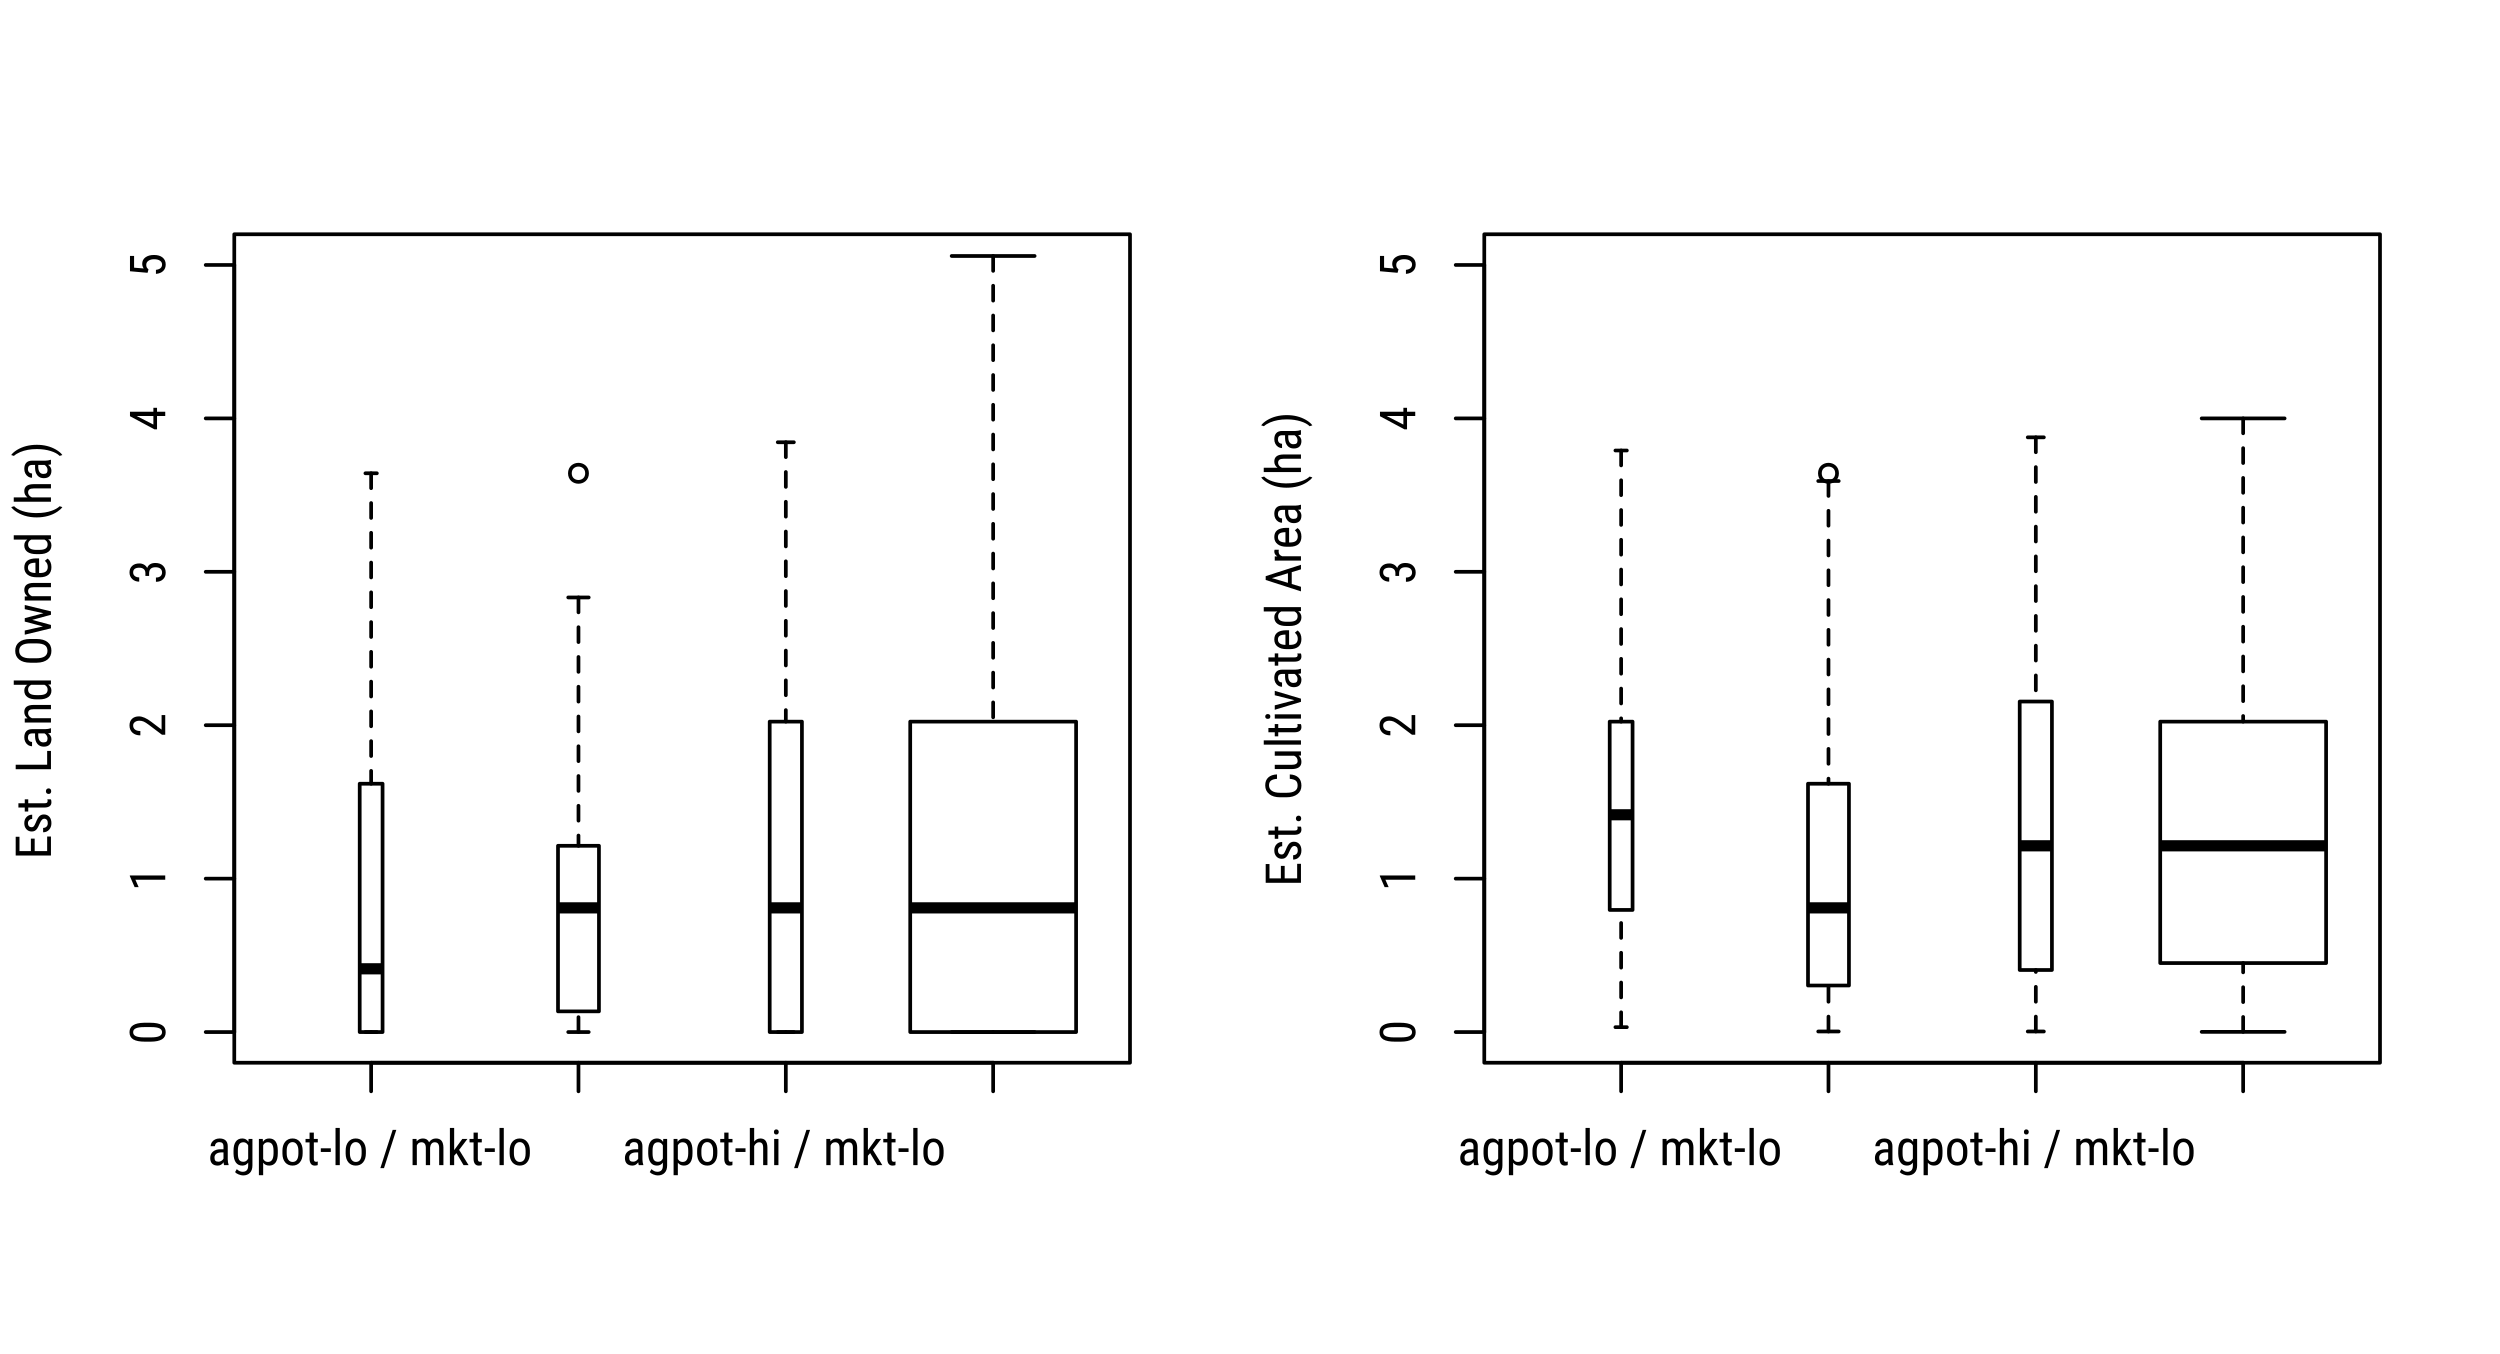 <?xml version="1.0" encoding="UTF-8"?>
<svg xmlns="http://www.w3.org/2000/svg" xmlns:xlink="http://www.w3.org/1999/xlink" width="504pt" height="273pt" viewBox="0 0 504 273" version="1.1">
<defs>
<g>
<symbol overflow="visible" id="glyph0-0">
<path style="stroke:none;" d="M 3.406 0 L 0.516 0 L 0.516 -7.109 L 3.406 -7.109 Z M 3.188 -0.422 L 3.188 -6.688 L 2.078 -3.562 Z M 0.734 -6.641 L 0.734 -0.453 L 1.828 -3.562 Z M 0.891 -0.266 L 3 -0.266 L 1.953 -3.219 Z M 1.953 -3.891 L 3 -6.844 L 0.891 -6.844 Z M 1.953 -3.891 "/>
</symbol>
<symbol overflow="visible" id="glyph0-1">
<path style="stroke:none;" d="M 3.359 0 C 3.305 -0.113 3.27 -0.305 3.25 -0.578 C 2.945 -0.129 2.555 0.094 2.078 0.094 C 1.598 0.094 1.223 -0.035 0.953 -0.297 C 0.691 -0.566 0.562 -0.945 0.562 -1.438 C 0.562 -1.977 0.742 -2.406 1.109 -2.719 C 1.473 -3.031 1.973 -3.191 2.609 -3.203 L 3.234 -3.203 L 3.234 -3.766 C 3.234 -4.078 3.16 -4.301 3.016 -4.438 C 2.879 -4.57 2.672 -4.641 2.391 -4.641 C 2.129 -4.641 1.914 -4.562 1.75 -4.406 C 1.594 -4.25 1.516 -4.051 1.516 -3.812 L 0.641 -3.812 C 0.641 -4.082 0.719 -4.344 0.875 -4.594 C 1.039 -4.844 1.258 -5.035 1.531 -5.172 C 1.801 -5.305 2.102 -5.375 2.438 -5.375 C 2.977 -5.375 3.391 -5.238 3.672 -4.969 C 3.953 -4.707 4.094 -4.316 4.094 -3.797 L 4.094 -1.141 C 4.102 -0.734 4.16 -0.379 4.266 -0.078 L 4.266 0 Z M 2.219 -0.688 C 2.426 -0.688 2.625 -0.742 2.812 -0.859 C 3.008 -0.984 3.148 -1.129 3.234 -1.297 L 3.234 -2.562 L 2.75 -2.562 C 2.344 -2.551 2.02 -2.457 1.781 -2.281 C 1.539 -2.102 1.422 -1.859 1.422 -1.547 C 1.422 -1.242 1.477 -1.023 1.594 -0.891 C 1.719 -0.754 1.926 -0.688 2.219 -0.688 Z M 2.219 -0.688 "/>
</symbol>
<symbol overflow="visible" id="glyph0-2">
<path style="stroke:none;" d="M 0.469 -2.875 C 0.469 -3.695 0.617 -4.316 0.922 -4.734 C 1.223 -5.16 1.66 -5.375 2.234 -5.375 C 2.773 -5.375 3.188 -5.145 3.469 -4.688 L 3.5 -5.281 L 4.281 -5.281 L 4.281 0.047 C 4.281 0.703 4.113 1.203 3.781 1.547 C 3.445 1.898 2.984 2.078 2.391 2.078 C 2.129 2.078 1.832 2.008 1.5 1.875 C 1.176 1.75 0.938 1.594 0.781 1.406 L 1.125 0.812 C 1.488 1.164 1.883 1.344 2.312 1.344 C 3.031 1.344 3.398 0.953 3.422 0.172 L 3.422 -0.516 C 3.141 -0.109 2.742 0.094 2.234 0.094 C 1.68 0.094 1.254 -0.109 0.953 -0.516 C 0.648 -0.93 0.488 -1.523 0.469 -2.297 Z M 1.344 -2.391 C 1.344 -1.797 1.426 -1.359 1.594 -1.078 C 1.77 -0.805 2.055 -0.672 2.453 -0.672 C 2.879 -0.672 3.203 -0.891 3.422 -1.328 L 3.422 -3.969 C 3.203 -4.395 2.883 -4.609 2.469 -4.609 C 2.07 -4.609 1.785 -4.469 1.609 -4.188 C 1.43 -3.914 1.344 -3.492 1.344 -2.922 Z M 1.344 -2.391 "/>
</symbol>
<symbol overflow="visible" id="glyph0-3">
<path style="stroke:none;" d="M 4.469 -2.391 C 4.469 -1.555 4.316 -0.93 4.016 -0.516 C 3.711 -0.109 3.285 0.094 2.734 0.094 C 2.203 0.094 1.797 -0.102 1.516 -0.5 L 1.516 2.031 L 0.656 2.031 L 0.656 -5.281 L 1.438 -5.281 L 1.469 -4.703 C 1.758 -5.148 2.176 -5.375 2.719 -5.375 C 3.301 -5.375 3.734 -5.172 4.016 -4.766 C 4.305 -4.367 4.457 -3.77 4.469 -2.969 Z M 3.609 -2.875 C 3.609 -3.469 3.516 -3.906 3.328 -4.188 C 3.148 -4.469 2.859 -4.609 2.453 -4.609 C 2.035 -4.609 1.723 -4.406 1.516 -4 L 1.516 -1.25 C 1.723 -0.844 2.039 -0.641 2.469 -0.641 C 2.852 -0.641 3.133 -0.781 3.312 -1.062 C 3.5 -1.344 3.598 -1.773 3.609 -2.359 Z M 3.609 -2.875 "/>
</symbol>
<symbol overflow="visible" id="glyph0-4">
<path style="stroke:none;" d="M 0.469 -2.891 C 0.469 -3.648 0.648 -4.254 1.016 -4.703 C 1.391 -5.148 1.883 -5.375 2.5 -5.375 C 3.113 -5.375 3.602 -5.156 3.969 -4.719 C 4.344 -4.289 4.535 -3.695 4.547 -2.938 L 4.547 -2.391 C 4.547 -1.617 4.359 -1.008 3.984 -0.562 C 3.617 -0.125 3.129 0.094 2.516 0.094 C 1.898 0.094 1.406 -0.117 1.031 -0.547 C 0.664 -0.984 0.477 -1.57 0.469 -2.312 Z M 1.328 -2.391 C 1.328 -1.848 1.43 -1.422 1.641 -1.109 C 1.859 -0.797 2.148 -0.641 2.516 -0.641 C 3.273 -0.641 3.664 -1.191 3.688 -2.297 L 3.688 -2.891 C 3.688 -3.43 3.578 -3.859 3.359 -4.172 C 3.148 -4.484 2.863 -4.641 2.5 -4.641 C 2.145 -4.641 1.859 -4.484 1.641 -4.172 C 1.43 -3.859 1.328 -3.43 1.328 -2.891 Z M 1.328 -2.391 "/>
</symbol>
<symbol overflow="visible" id="glyph0-5">
<path style="stroke:none;" d="M 1.781 -6.562 L 1.781 -5.281 L 2.578 -5.281 L 2.578 -4.578 L 1.781 -4.578 L 1.781 -1.312 C 1.781 -1.102 1.812 -0.941 1.875 -0.828 C 1.945 -0.723 2.066 -0.672 2.234 -0.672 C 2.348 -0.672 2.461 -0.691 2.578 -0.734 L 2.562 0 C 2.375 0.062 2.176 0.094 1.969 0.094 C 1.625 0.094 1.363 -0.023 1.188 -0.266 C 1.008 -0.516 0.922 -0.859 0.922 -1.297 L 0.922 -4.578 L 0.109 -4.578 L 0.109 -5.281 L 0.922 -5.281 L 0.922 -6.562 Z M 1.781 -6.562 "/>
</symbol>
<symbol overflow="visible" id="glyph0-6">
<path style="stroke:none;" d="M 2.25 -2.656 L 0.234 -2.656 L 0.234 -3.391 L 2.25 -3.391 Z M 2.25 -2.656 "/>
</symbol>
<symbol overflow="visible" id="glyph0-7">
<path style="stroke:none;" d="M 1.578 0 L 0.719 0 L 0.719 -7.5 L 1.578 -7.5 Z M 1.578 0 "/>
</symbol>
<symbol overflow="visible" id="glyph0-8">
<path style="stroke:none;" d=""/>
</symbol>
<symbol overflow="visible" id="glyph0-9">
<path style="stroke:none;" d="M 0.891 0.609 L 0.156 0.609 L 2.641 -7.109 L 3.375 -7.109 Z M 0.891 0.609 "/>
</symbol>
<symbol overflow="visible" id="glyph0-10">
<path style="stroke:none;" d="M 1.453 -5.281 L 1.484 -4.797 C 1.805 -5.18 2.227 -5.375 2.75 -5.375 C 3.344 -5.375 3.754 -5.117 3.984 -4.609 C 4.316 -5.117 4.781 -5.375 5.375 -5.375 C 6.352 -5.375 6.852 -4.77 6.875 -3.562 L 6.875 0 L 6.016 0 L 6.016 -3.484 C 6.016 -3.859 5.941 -4.141 5.797 -4.328 C 5.66 -4.516 5.43 -4.609 5.109 -4.609 C 4.848 -4.609 4.633 -4.508 4.469 -4.312 C 4.312 -4.113 4.219 -3.859 4.188 -3.547 L 4.188 0 L 3.328 0 L 3.328 -3.516 C 3.316 -4.242 3.02 -4.609 2.438 -4.609 C 2 -4.609 1.691 -4.391 1.516 -3.953 L 1.516 0 L 0.656 0 L 0.656 -5.281 Z M 1.453 -5.281 "/>
</symbol>
<symbol overflow="visible" id="glyph0-11">
<path style="stroke:none;" d="M 1.969 -2.422 L 1.516 -1.891 L 1.516 0 L 0.656 0 L 0.656 -7.5 L 1.516 -7.5 L 1.516 -3.016 L 3.156 -5.281 L 4.188 -5.281 L 2.516 -3.078 L 4.422 0 L 3.406 0 Z M 1.969 -2.422 "/>
</symbol>
<symbol overflow="visible" id="glyph0-12">
<path style="stroke:none;" d="M 1.516 -4.734 C 1.836 -5.16 2.254 -5.375 2.766 -5.375 C 3.703 -5.375 4.176 -4.754 4.188 -3.516 L 4.188 0 L 3.328 0 L 3.328 -3.469 C 3.328 -3.883 3.258 -4.176 3.125 -4.344 C 2.988 -4.52 2.781 -4.609 2.5 -4.609 C 2.281 -4.609 2.086 -4.535 1.922 -4.391 C 1.754 -4.254 1.617 -4.07 1.516 -3.844 L 1.516 0 L 0.641 0 L 0.641 -7.5 L 1.516 -7.5 Z M 1.516 -4.734 "/>
</symbol>
<symbol overflow="visible" id="glyph0-13">
<path style="stroke:none;" d="M 1.578 0 L 0.719 0 L 0.719 -5.281 L 1.578 -5.281 Z M 1.641 -6.688 C 1.641 -6.539 1.598 -6.414 1.516 -6.312 C 1.441 -6.219 1.32 -6.172 1.156 -6.172 C 0.988 -6.172 0.863 -6.219 0.781 -6.312 C 0.707 -6.414 0.672 -6.539 0.672 -6.688 C 0.672 -6.832 0.707 -6.953 0.781 -7.047 C 0.863 -7.148 0.984 -7.203 1.141 -7.203 C 1.305 -7.203 1.43 -7.148 1.516 -7.047 C 1.598 -6.953 1.641 -6.832 1.641 -6.688 Z M 1.641 -6.688 "/>
</symbol>
<symbol overflow="visible" id="glyph1-0">
<path style="stroke:none;" d="M 0 -3.406 L 0 -0.516 L -7.109 -0.516 L -7.109 -3.406 Z M -0.422 -3.188 L -6.688 -3.188 L -3.562 -2.078 Z M -6.641 -0.734 L -0.453 -0.734 L -3.562 -1.828 Z M -0.266 -0.891 L -0.266 -3 L -3.219 -1.953 Z M -3.891 -1.953 L -6.844 -3 L -6.844 -0.891 Z M -3.891 -1.953 "/>
</symbol>
<symbol overflow="visible" id="glyph1-1">
<path style="stroke:none;" d="M -3.031 -4.375 C -1.977 -4.375 -1.191 -4.219 -0.672 -3.906 C -0.16 -3.602 0.094 -3.125 0.094 -2.469 C 0.094 -1.832 -0.148 -1.359 -0.641 -1.047 C -1.141 -0.734 -1.891 -0.57 -2.891 -0.562 L -4.109 -0.562 C -5.148 -0.562 -5.926 -0.711 -6.438 -1.016 C -6.945 -1.328 -7.203 -1.812 -7.203 -2.469 C -7.203 -3.102 -6.957 -3.57 -6.469 -3.875 C -5.988 -4.188 -5.258 -4.352 -4.281 -4.375 Z M -4.266 -3.5 C -5.016 -3.5 -5.566 -3.414 -5.922 -3.25 C -6.285 -3.094 -6.469 -2.832 -6.469 -2.469 C -6.469 -2.102 -6.289 -1.836 -5.938 -1.672 C -5.594 -1.516 -5.066 -1.43 -4.359 -1.422 L -2.891 -1.422 C -2.141 -1.422 -1.578 -1.504 -1.203 -1.672 C -0.828 -1.848 -0.641 -2.113 -0.641 -2.469 C -0.641 -2.82 -0.816 -3.082 -1.172 -3.25 C -1.523 -3.414 -2.066 -3.5 -2.797 -3.5 Z M -4.266 -3.5 "/>
</symbol>
<symbol overflow="visible" id="glyph1-2">
<path style="stroke:none;" d="M 0 -3.141 L 0 -2.281 L -6.016 -2.281 L -5.359 -0.781 L -6.172 -0.781 L -7.141 -3.016 L -7.141 -3.141 Z M 0 -3.141 "/>
</symbol>
<symbol overflow="visible" id="glyph1-3">
<path style="stroke:none;" d="M 0 -4.547 L 0 -0.578 L -0.656 -0.578 L -3.328 -2.594 C -3.742 -2.906 -4.082 -3.117 -4.344 -3.234 C -4.613 -3.348 -4.898 -3.406 -5.203 -3.406 C -5.578 -3.406 -5.879 -3.316 -6.109 -3.141 C -6.348 -2.973 -6.469 -2.742 -6.469 -2.453 C -6.469 -2.098 -6.344 -1.82 -6.094 -1.625 C -5.844 -1.426 -5.484 -1.328 -5.016 -1.328 L -5.016 -0.453 C -5.672 -0.453 -6.195 -0.629 -6.594 -0.984 C -7 -1.348 -7.203 -1.836 -7.203 -2.453 C -7.203 -3.023 -7.031 -3.473 -6.688 -3.797 C -6.344 -4.117 -5.879 -4.281 -5.297 -4.281 C -4.598 -4.281 -3.77 -3.914 -2.812 -3.188 L -0.734 -1.609 L -0.734 -4.547 Z M 0 -4.547 "/>
</symbol>
<symbol overflow="visible" id="glyph1-4">
<path style="stroke:none;" d="M -4 -1.672 L -4 -2.234 C -4 -2.586 -4.109 -2.859 -4.328 -3.047 C -4.547 -3.234 -4.844 -3.328 -5.219 -3.328 C -6.051 -3.328 -6.469 -3.008 -6.469 -2.375 C -6.469 -2.062 -6.352 -1.816 -6.125 -1.641 C -5.906 -1.461 -5.613 -1.375 -5.25 -1.375 L -5.25 -0.516 C -5.812 -0.516 -6.273 -0.688 -6.641 -1.031 C -7.016 -1.383 -7.203 -1.832 -7.203 -2.375 C -7.203 -2.926 -7.023 -3.363 -6.672 -3.688 C -6.328 -4.02 -5.836 -4.188 -5.203 -4.188 C -4.867 -4.188 -4.555 -4.102 -4.266 -3.938 C -3.984 -3.77 -3.773 -3.547 -3.641 -3.266 C -3.398 -3.941 -2.848 -4.281 -1.984 -4.281 C -1.348 -4.281 -0.844 -4.102 -0.469 -3.75 C -0.094 -3.395 0.094 -2.93 0.094 -2.359 C 0.094 -1.797 -0.082 -1.344 -0.438 -1 C -0.789 -0.656 -1.27 -0.484 -1.875 -0.484 L -1.875 -1.344 C -1.5 -1.344 -1.195 -1.43 -0.969 -1.609 C -0.75 -1.797 -0.641 -2.047 -0.641 -2.359 C -0.641 -2.68 -0.75 -2.938 -0.969 -3.125 C -1.188 -3.32 -1.52 -3.422 -1.969 -3.422 C -2.82 -3.422 -3.25 -3.008 -3.25 -2.188 L -3.25 -1.672 Z M -4 -1.672 "/>
</symbol>
<symbol overflow="visible" id="glyph1-5">
<path style="stroke:none;" d="M -2.391 -3.844 L -2.391 -4.641 L -1.656 -4.641 L -1.656 -3.844 L 0 -3.844 L 0 -2.984 L -1.656 -2.984 L -1.656 -0.297 L -2.188 -0.297 L -7.109 -2.938 L -7.109 -3.844 Z M -2.391 -1.25 L -2.391 -2.984 L -5.766 -2.984 Z M -2.391 -1.25 "/>
</symbol>
<symbol overflow="visible" id="glyph1-6">
<path style="stroke:none;" d="M -3.562 -0.922 L -7.109 -1.234 L -7.109 -4.328 L -6.281 -4.328 L -6.281 -1.953 L -4.344 -1.797 C -4.539 -2.086 -4.641 -2.398 -4.641 -2.734 C -4.641 -3.285 -4.426 -3.719 -4 -4.031 C -3.57 -4.352 -2.992 -4.516 -2.266 -4.516 C -1.523 -4.516 -0.945 -4.344 -0.531 -4 C -0.113 -3.656 0.094 -3.188 0.094 -2.594 C 0.094 -2.051 -0.078 -1.613 -0.422 -1.281 C -0.773 -0.945 -1.258 -0.754 -1.875 -0.703 L -1.875 -1.516 C -1.469 -1.566 -1.16 -1.68 -0.953 -1.859 C -0.742 -2.047 -0.641 -2.289 -0.641 -2.594 C -0.641 -2.926 -0.785 -3.188 -1.078 -3.375 C -1.367 -3.562 -1.758 -3.656 -2.25 -3.656 C -2.719 -3.656 -3.098 -3.551 -3.391 -3.344 C -3.68 -3.145 -3.828 -2.875 -3.828 -2.531 C -3.828 -2.238 -3.754 -2.008 -3.609 -1.844 L -3.375 -1.609 Z M -3.562 -0.922 "/>
</symbol>
<symbol overflow="visible" id="glyph1-7">
<path style="stroke:none;" d="M -3.281 -4.172 L -3.281 -1.656 L -0.766 -1.656 L -0.766 -4.594 L 0 -4.594 L 0 -0.766 L -7.109 -0.766 L -7.109 -4.547 L -6.344 -4.547 L -6.344 -1.656 L -4.047 -1.656 L -4.047 -4.172 Z M -3.281 -4.172 "/>
</symbol>
<symbol overflow="visible" id="glyph1-8">
<path style="stroke:none;" d="M -1.359 -3.219 C -1.535 -3.219 -1.691 -3.145 -1.828 -3 C -1.961 -2.863 -2.117 -2.594 -2.297 -2.188 C -2.492 -1.727 -2.66 -1.398 -2.797 -1.203 C -2.93 -1.016 -3.082 -0.875 -3.25 -0.781 C -3.426 -0.688 -3.633 -0.641 -3.875 -0.641 C -4.312 -0.641 -4.672 -0.797 -4.953 -1.109 C -5.234 -1.422 -5.375 -1.82 -5.375 -2.312 C -5.375 -2.832 -5.223 -3.25 -4.922 -3.562 C -4.629 -3.875 -4.25 -4.031 -3.781 -4.031 L -3.781 -3.172 C -4.02 -3.172 -4.223 -3.086 -4.391 -2.922 C -4.555 -2.766 -4.641 -2.562 -4.641 -2.312 C -4.641 -2.062 -4.57 -1.863 -4.438 -1.719 C -4.312 -1.57 -4.133 -1.5 -3.906 -1.5 C -3.727 -1.5 -3.586 -1.551 -3.484 -1.656 C -3.379 -1.758 -3.238 -2.016 -3.062 -2.422 C -2.812 -3.066 -2.566 -3.504 -2.328 -3.734 C -2.086 -3.961 -1.785 -4.078 -1.422 -4.078 C -0.961 -4.078 -0.594 -3.914 -0.312 -3.594 C -0.039 -3.281 0.094 -2.859 0.094 -2.328 C 0.094 -1.785 -0.062 -1.344 -0.375 -1 C -0.688 -0.656 -1.086 -0.484 -1.578 -0.484 L -1.578 -1.359 C -1.285 -1.367 -1.055 -1.457 -0.891 -1.625 C -0.723 -1.789 -0.641 -2.023 -0.641 -2.328 C -0.641 -2.617 -0.703 -2.836 -0.828 -2.984 C -0.961 -3.141 -1.141 -3.219 -1.359 -3.219 Z M -1.359 -3.219 "/>
</symbol>
<symbol overflow="visible" id="glyph1-9">
<path style="stroke:none;" d="M -6.562 -1.781 L -5.281 -1.781 L -5.281 -2.578 L -4.578 -2.578 L -4.578 -1.781 L -1.312 -1.781 C -1.102 -1.781 -0.941 -1.812 -0.828 -1.875 C -0.723 -1.945 -0.672 -2.066 -0.672 -2.234 C -0.672 -2.348 -0.691 -2.461 -0.734 -2.578 L 0 -2.562 C 0.062 -2.375 0.094 -2.176 0.094 -1.969 C 0.094 -1.625 -0.023 -1.363 -0.266 -1.188 C -0.516 -1.008 -0.859 -0.922 -1.297 -0.922 L -4.578 -0.922 L -4.578 -0.109 L -5.281 -0.109 L -5.281 -0.922 L -6.562 -0.922 Z M -6.562 -1.781 "/>
</symbol>
<symbol overflow="visible" id="glyph1-10">
<path style="stroke:none;" d="M -0.469 -0.703 C -0.625 -0.703 -0.754 -0.75 -0.859 -0.844 C -0.961 -0.938 -1.016 -1.07 -1.016 -1.25 C -1.016 -1.438 -0.961 -1.578 -0.859 -1.672 C -0.754 -1.773 -0.625 -1.828 -0.469 -1.828 C -0.32 -1.828 -0.195 -1.773 -0.094 -1.672 C 0 -1.578 0.047 -1.438 0.047 -1.25 C 0.047 -1.07 0 -0.938 -0.094 -0.844 C -0.195 -0.75 -0.32 -0.703 -0.469 -0.703 Z M -0.469 -0.703 "/>
</symbol>
<symbol overflow="visible" id="glyph1-11">
<path style="stroke:none;" d=""/>
</symbol>
<symbol overflow="visible" id="glyph1-12">
<path style="stroke:none;" d="M -0.766 -1.672 L -0.766 -4.453 L 0 -4.453 L 0 -0.766 L -7.109 -0.766 L -7.109 -1.672 Z M -0.766 -1.672 "/>
</symbol>
<symbol overflow="visible" id="glyph1-13">
<path style="stroke:none;" d="M 0 -3.359 C -0.113 -3.305 -0.305 -3.27 -0.578 -3.25 C -0.129 -2.945 0.094 -2.555 0.094 -2.078 C 0.094 -1.598 -0.035 -1.223 -0.297 -0.953 C -0.566 -0.691 -0.945 -0.562 -1.438 -0.562 C -1.977 -0.562 -2.406 -0.742 -2.719 -1.109 C -3.031 -1.473 -3.191 -1.973 -3.203 -2.609 L -3.203 -3.234 L -3.766 -3.234 C -4.078 -3.234 -4.301 -3.16 -4.438 -3.016 C -4.57 -2.879 -4.641 -2.672 -4.641 -2.391 C -4.641 -2.129 -4.562 -1.914 -4.406 -1.75 C -4.25 -1.594 -4.051 -1.516 -3.812 -1.516 L -3.812 -0.641 C -4.082 -0.641 -4.344 -0.719 -4.594 -0.875 C -4.844 -1.039 -5.035 -1.258 -5.172 -1.531 C -5.305 -1.801 -5.375 -2.102 -5.375 -2.438 C -5.375 -2.977 -5.238 -3.391 -4.969 -3.672 C -4.707 -3.953 -4.316 -4.094 -3.797 -4.094 L -1.141 -4.094 C -0.734 -4.102 -0.379 -4.16 -0.078 -4.266 L 0 -4.266 Z M -0.688 -2.219 C -0.688 -2.426 -0.742 -2.625 -0.859 -2.812 C -0.984 -3.008 -1.129 -3.148 -1.297 -3.234 L -2.562 -3.234 L -2.562 -2.75 C -2.551 -2.344 -2.457 -2.02 -2.281 -1.781 C -2.102 -1.539 -1.859 -1.422 -1.547 -1.422 C -1.242 -1.422 -1.023 -1.477 -0.891 -1.594 C -0.754 -1.719 -0.688 -1.926 -0.688 -2.219 Z M -0.688 -2.219 "/>
</symbol>
<symbol overflow="visible" id="glyph1-14">
<path style="stroke:none;" d="M -5.281 -1.453 L -4.719 -1.484 C -5.156 -1.816 -5.375 -2.242 -5.375 -2.766 C -5.375 -3.703 -4.754 -4.176 -3.516 -4.188 L 0 -4.188 L 0 -3.328 L -3.469 -3.328 C -3.883 -3.328 -4.176 -3.258 -4.344 -3.125 C -4.52 -2.988 -4.609 -2.781 -4.609 -2.5 C -4.609 -2.281 -4.535 -2.086 -4.391 -1.922 C -4.254 -1.754 -4.07 -1.617 -3.844 -1.516 L 0 -1.516 L 0 -0.641 L -5.281 -0.641 Z M -5.281 -1.453 "/>
</symbol>
<symbol overflow="visible" id="glyph1-15">
<path style="stroke:none;" d="M -2.875 -0.469 C -3.695 -0.469 -4.316 -0.617 -4.734 -0.922 C -5.16 -1.223 -5.375 -1.66 -5.375 -2.234 C -5.375 -2.734 -5.172 -3.125 -4.766 -3.406 L -7.5 -3.406 L -7.5 -4.281 L 0 -4.281 L 0 -3.484 L -0.562 -3.438 C -0.125 -3.156 0.094 -2.754 0.094 -2.234 C 0.094 -1.68 -0.113 -1.25 -0.531 -0.938 C -0.957 -0.625 -1.562 -0.469 -2.344 -0.469 Z M -2.391 -1.328 C -1.797 -1.328 -1.359 -1.414 -1.078 -1.594 C -0.805 -1.77 -0.672 -2.055 -0.672 -2.453 C -0.672 -2.879 -0.883 -3.195 -1.312 -3.406 L -3.984 -3.406 C -4.398 -3.188 -4.609 -2.867 -4.609 -2.453 C -4.609 -2.055 -4.469 -1.77 -4.188 -1.594 C -3.914 -1.414 -3.492 -1.328 -2.922 -1.328 Z M -2.391 -1.328 "/>
</symbol>
<symbol overflow="visible" id="glyph1-16">
<path style="stroke:none;" d="M -2.938 -5.391 C -1.957 -5.391 -1.207 -5.18 -0.688 -4.766 C -0.164 -4.359 0.094 -3.773 0.094 -3.016 C 0.094 -2.273 -0.16 -1.691 -0.672 -1.266 C -1.18 -0.848 -1.898 -0.629 -2.828 -0.609 L -4.172 -0.609 C -5.117 -0.609 -5.859 -0.816 -6.391 -1.234 C -6.93 -1.66 -7.203 -2.25 -7.203 -3 C -7.203 -3.75 -6.941 -4.332 -6.422 -4.75 C -5.91 -5.164 -5.176 -5.379 -4.219 -5.391 Z M -4.172 -4.5 C -4.922 -4.5 -5.477 -4.375 -5.844 -4.125 C -6.219 -3.883 -6.406 -3.508 -6.406 -3 C -6.406 -2.508 -6.219 -2.133 -5.844 -1.875 C -5.469 -1.625 -4.922 -1.5 -4.203 -1.5 L -2.938 -1.5 C -2.207 -1.5 -1.648 -1.625 -1.266 -1.875 C -0.891 -2.125 -0.703 -2.5 -0.703 -3 C -0.703 -3.508 -0.875 -3.883 -1.219 -4.125 C -1.57 -4.363 -2.113 -4.488 -2.844 -4.5 Z M -4.172 -4.5 "/>
</symbol>
<symbol overflow="visible" id="glyph1-17">
<path style="stroke:none;" d="M -1.516 -4.578 L -5.281 -5.391 L -5.281 -6.234 L 0 -4.953 L 0 -4.266 L -3.781 -3.234 L 0 -2.219 L 0 -1.531 L -5.281 -0.25 L -5.281 -1.094 L -1.609 -1.922 L -5.281 -2.891 L -5.281 -3.578 Z M -1.516 -4.578 "/>
</symbol>
<symbol overflow="visible" id="glyph1-18">
<path style="stroke:none;" d="M 0.094 -2.531 C 0.094 -1.875 -0.098 -1.367 -0.484 -1.016 C -0.879 -0.672 -1.457 -0.492 -2.219 -0.484 L -2.859 -0.484 C -3.641 -0.484 -4.254 -0.656 -4.703 -1 C -5.148 -1.344 -5.375 -1.82 -5.375 -2.438 C -5.375 -3.051 -5.176 -3.508 -4.781 -3.812 C -4.395 -4.125 -3.785 -4.285 -2.953 -4.297 L -2.391 -4.297 L -2.391 -1.344 L -2.266 -1.344 C -1.691 -1.344 -1.273 -1.445 -1.016 -1.656 C -0.766 -1.875 -0.641 -2.18 -0.641 -2.578 C -0.641 -2.836 -0.688 -3.062 -0.781 -3.25 C -0.875 -3.445 -1.023 -3.629 -1.234 -3.797 L -0.688 -4.25 C -0.164 -3.875 0.094 -3.301 0.094 -2.531 Z M -4.641 -2.438 C -4.641 -2.082 -4.516 -1.816 -4.266 -1.641 C -4.023 -1.461 -3.645 -1.363 -3.125 -1.344 L -3.125 -3.422 L -3.25 -3.422 C -3.75 -3.398 -4.102 -3.312 -4.312 -3.156 C -4.531 -3 -4.641 -2.758 -4.641 -2.438 Z M -4.641 -2.438 "/>
</symbol>
<symbol overflow="visible" id="glyph1-19">
<path style="stroke:none;" d="M -2.891 -0.625 C -3.742 -0.625 -4.547 -0.738 -5.297 -0.969 C -6.047 -1.207 -6.703 -1.535 -7.266 -1.953 C -7.609 -2.211 -7.859 -2.461 -8.016 -2.703 L -7.422 -2.875 C -7.047 -2.477 -6.484 -2.156 -5.734 -1.906 C -4.984 -1.656 -4.145 -1.52 -3.219 -1.5 L -2.828 -1.5 C -1.68 -1.5 -0.672 -1.66 0.203 -1.984 C 0.867 -2.223 1.383 -2.52 1.75 -2.875 L 2.297 -2.703 C 2.098 -2.398 1.766 -2.094 1.297 -1.781 C 0.141 -1.008 -1.254 -0.625 -2.891 -0.625 Z M -2.891 -0.625 "/>
</symbol>
<symbol overflow="visible" id="glyph1-20">
<path style="stroke:none;" d="M -4.734 -1.516 C -5.16 -1.836 -5.375 -2.254 -5.375 -2.766 C -5.375 -3.703 -4.754 -4.176 -3.516 -4.188 L 0 -4.188 L 0 -3.328 L -3.469 -3.328 C -3.883 -3.328 -4.176 -3.258 -4.344 -3.125 C -4.52 -2.988 -4.609 -2.781 -4.609 -2.5 C -4.609 -2.281 -4.535 -2.086 -4.391 -1.922 C -4.254 -1.754 -4.07 -1.617 -3.844 -1.516 L 0 -1.516 L 0 -0.641 L -7.5 -0.641 L -7.5 -1.516 Z M -4.734 -1.516 "/>
</symbol>
<symbol overflow="visible" id="glyph1-21">
<path style="stroke:none;" d="M -2.844 -2.5 C -1.383 -2.5 -0.098 -2.176 1.016 -1.531 C 1.617 -1.176 2.047 -0.812 2.297 -0.438 L 1.75 -0.266 C 1.352 -0.672 0.75 -1 -0.062 -1.25 C -0.875 -1.5 -1.758 -1.629 -2.719 -1.641 L -2.891 -1.641 C -4.129 -1.641 -5.238 -1.438 -6.219 -1.031 C -6.75 -0.801 -7.164 -0.547 -7.469 -0.266 L -8.016 -0.438 C -7.773 -0.789 -7.383 -1.133 -6.844 -1.469 C -5.707 -2.156 -4.375 -2.5 -2.844 -2.5 Z M -2.844 -2.5 "/>
</symbol>
<symbol overflow="visible" id="glyph1-22">
<path style="stroke:none;" d="M -2.25 -5.219 C -1.488 -5.188 -0.906 -4.973 -0.5 -4.578 C -0.102 -4.191 0.094 -3.645 0.094 -2.938 C 0.094 -2.219 -0.176 -1.648 -0.719 -1.234 C -1.258 -0.816 -1.992 -0.609 -2.922 -0.609 L -4.203 -0.609 C -5.129 -0.609 -5.859 -0.82 -6.391 -1.25 C -6.93 -1.688 -7.203 -2.273 -7.203 -3.016 C -7.203 -3.703 -6.992 -4.234 -6.578 -4.609 C -6.172 -4.984 -5.586 -5.188 -4.828 -5.219 L -4.828 -4.328 C -5.398 -4.285 -5.812 -4.16 -6.062 -3.953 C -6.312 -3.742 -6.438 -3.43 -6.438 -3.016 C -6.438 -2.535 -6.242 -2.164 -5.859 -1.906 C -5.484 -1.645 -4.93 -1.516 -4.203 -1.516 L -2.891 -1.516 C -2.172 -1.516 -1.617 -1.633 -1.234 -1.875 C -0.859 -2.113 -0.672 -2.469 -0.672 -2.938 C -0.672 -3.406 -0.785 -3.738 -1.016 -3.938 C -1.242 -4.145 -1.656 -4.273 -2.25 -4.328 Z M -2.25 -5.219 "/>
</symbol>
<symbol overflow="visible" id="glyph1-23">
<path style="stroke:none;" d="M -0.469 -3.344 C -0.094 -3.051 0.094 -2.629 0.094 -2.078 C 0.094 -1.609 -0.066 -1.25 -0.391 -1 C -0.723 -0.758 -1.207 -0.633 -1.844 -0.625 L -5.281 -0.625 L -5.281 -1.484 L -1.906 -1.484 C -1.082 -1.484 -0.672 -1.734 -0.672 -2.234 C -0.672 -2.754 -0.906 -3.113 -1.375 -3.312 L -5.281 -3.312 L -5.281 -4.188 L 0 -4.188 L 0 -3.359 Z M -0.469 -3.344 "/>
</symbol>
<symbol overflow="visible" id="glyph1-24">
<path style="stroke:none;" d="M 0 -1.578 L 0 -0.719 L -7.5 -0.719 L -7.5 -1.578 Z M 0 -1.578 "/>
</symbol>
<symbol overflow="visible" id="glyph1-25">
<path style="stroke:none;" d="M 0 -1.578 L 0 -0.719 L -5.281 -0.719 L -5.281 -1.578 Z M -6.688 -1.641 C -6.539 -1.641 -6.414 -1.598 -6.312 -1.516 C -6.219 -1.441 -6.172 -1.32 -6.172 -1.156 C -6.172 -0.988 -6.219 -0.863 -6.312 -0.781 C -6.414 -0.707 -6.539 -0.672 -6.688 -0.672 C -6.832 -0.672 -6.953 -0.707 -7.047 -0.781 C -7.148 -0.863 -7.203 -0.984 -7.203 -1.141 C -7.203 -1.305 -7.148 -1.43 -7.047 -1.516 C -6.953 -1.598 -6.832 -1.641 -6.688 -1.641 Z M -6.688 -1.641 "/>
</symbol>
<symbol overflow="visible" id="glyph1-26">
<path style="stroke:none;" d="M -1.312 -2.141 L -5.281 -3.141 L -5.281 -4.031 L 0 -2.453 L 0 -1.812 L -5.281 -0.219 L -5.281 -1.109 Z M -1.312 -2.141 "/>
</symbol>
<symbol overflow="visible" id="glyph1-27">
<path style="stroke:none;" d="M -1.859 -4.078 L -1.859 -1.688 L 0 -1.125 L 0 -0.203 L -7.109 -2.5 L -7.109 -3.266 L 0 -5.562 L 0 -4.641 Z M -2.625 -1.922 L -2.625 -3.859 L -5.859 -2.875 Z M -2.625 -1.922 "/>
</symbol>
<symbol overflow="visible" id="glyph1-28">
<path style="stroke:none;" d="M -4.469 -2.828 C -4.488 -2.703 -4.5 -2.57 -4.5 -2.438 C -4.5 -1.988 -4.258 -1.68 -3.781 -1.516 L 0 -1.516 L 0 -0.641 L -5.281 -0.641 L -5.281 -1.484 L -4.75 -1.5 C -5.164 -1.727 -5.375 -2.055 -5.375 -2.484 C -5.375 -2.617 -5.352 -2.734 -5.312 -2.828 Z M -4.469 -2.828 "/>
</symbol>
</g>
</defs>
<g id="surface1252">
<rect x="0" y="0" width="504" height="273" style="fill:rgb(100%,100%,100%);fill-opacity:1;stroke:none;"/>
<path style="fill:none;stroke-width:2.25;stroke-linecap:butt;stroke-linejoin:round;stroke:rgb(0%,0%,0%);stroke-opacity:1;stroke-miterlimit:10;" d="M 72.516 195.312 L 77.125 195.312 "/>
<path style="fill:none;stroke-width:0.75;stroke-linecap:round;stroke-linejoin:round;stroke:rgb(0%,0%,0%);stroke-opacity:1;stroke-dasharray:3,3;stroke-miterlimit:10;" d="M 74.82 208.062 L 74.82 208.062 "/>
<path style="fill:none;stroke-width:0.75;stroke-linecap:round;stroke-linejoin:round;stroke:rgb(0%,0%,0%);stroke-opacity:1;stroke-dasharray:3,3;stroke-miterlimit:10;" d="M 74.82 95.414 L 74.82 157.996 "/>
<path style="fill:none;stroke-width:0.75;stroke-linecap:round;stroke-linejoin:round;stroke:rgb(0%,0%,0%);stroke-opacity:1;stroke-miterlimit:10;" d="M 73.668 208.062 L 75.973 208.062 "/>
<path style="fill:none;stroke-width:0.75;stroke-linecap:round;stroke-linejoin:round;stroke:rgb(0%,0%,0%);stroke-opacity:1;stroke-miterlimit:10;" d="M 73.668 95.414 L 75.973 95.414 "/>
<path style="fill:none;stroke-width:0.75;stroke-linecap:round;stroke-linejoin:round;stroke:rgb(0%,0%,0%);stroke-opacity:1;stroke-miterlimit:10;" d="M 72.516 208.062 L 77.125 208.062 L 77.125 157.996 L 72.516 157.996 L 72.516 208.062 "/>
<path style="fill:none;stroke-width:2.25;stroke-linecap:butt;stroke-linejoin:round;stroke:rgb(0%,0%,0%);stroke-opacity:1;stroke-miterlimit:10;" d="M 112.492 183.027 L 120.75 183.027 "/>
<path style="fill:none;stroke-width:0.75;stroke-linecap:round;stroke-linejoin:round;stroke:rgb(0%,0%,0%);stroke-opacity:1;stroke-dasharray:3,3;stroke-miterlimit:10;" d="M 116.621 208.062 L 116.621 203.891 "/>
<path style="fill:none;stroke-width:0.75;stroke-linecap:round;stroke-linejoin:round;stroke:rgb(0%,0%,0%);stroke-opacity:1;stroke-dasharray:3,3;stroke-miterlimit:10;" d="M 116.621 120.445 L 116.621 170.512 "/>
<path style="fill:none;stroke-width:0.75;stroke-linecap:round;stroke-linejoin:round;stroke:rgb(0%,0%,0%);stroke-opacity:1;stroke-miterlimit:10;" d="M 114.555 208.062 L 118.684 208.062 "/>
<path style="fill:none;stroke-width:0.75;stroke-linecap:round;stroke-linejoin:round;stroke:rgb(0%,0%,0%);stroke-opacity:1;stroke-miterlimit:10;" d="M 114.555 120.445 L 118.684 120.445 "/>
<path style="fill:none;stroke-width:0.75;stroke-linecap:round;stroke-linejoin:round;stroke:rgb(0%,0%,0%);stroke-opacity:1;stroke-miterlimit:10;" d="M 112.492 203.891 L 120.75 203.891 L 120.75 170.512 L 112.492 170.512 L 112.492 203.891 "/>
<path style="fill:none;stroke-width:0.75;stroke-linecap:round;stroke-linejoin:round;stroke:rgb(0%,0%,0%);stroke-opacity:1;stroke-miterlimit:10;" d="M 118.348 95.414 C 118.348 97.719 114.891 97.719 114.891 95.414 C 114.891 93.109 118.348 93.109 118.348 95.414 "/>
<path style="fill:none;stroke-width:2.25;stroke-linecap:butt;stroke-linejoin:round;stroke:rgb(0%,0%,0%);stroke-opacity:1;stroke-miterlimit:10;" d="M 155.172 183.027 L 161.668 183.027 "/>
<path style="fill:none;stroke-width:0.75;stroke-linecap:round;stroke-linejoin:round;stroke:rgb(0%,0%,0%);stroke-opacity:1;stroke-dasharray:3,3;stroke-miterlimit:10;" d="M 158.422 208.062 L 158.422 208.062 "/>
<path style="fill:none;stroke-width:0.75;stroke-linecap:round;stroke-linejoin:round;stroke:rgb(0%,0%,0%);stroke-opacity:1;stroke-dasharray:3,3;stroke-miterlimit:10;" d="M 158.422 89.156 L 158.422 145.48 "/>
<path style="fill:none;stroke-width:0.75;stroke-linecap:round;stroke-linejoin:round;stroke:rgb(0%,0%,0%);stroke-opacity:1;stroke-miterlimit:10;" d="M 156.797 208.062 L 160.043 208.062 "/>
<path style="fill:none;stroke-width:0.75;stroke-linecap:round;stroke-linejoin:round;stroke:rgb(0%,0%,0%);stroke-opacity:1;stroke-miterlimit:10;" d="M 156.797 89.156 L 160.043 89.156 "/>
<path style="fill:none;stroke-width:0.75;stroke-linecap:round;stroke-linejoin:round;stroke:rgb(0%,0%,0%);stroke-opacity:1;stroke-miterlimit:10;" d="M 155.172 208.062 L 161.668 208.062 L 161.668 145.48 L 155.172 145.48 L 155.172 208.062 "/>
<path style="fill:none;stroke-width:2.25;stroke-linecap:butt;stroke-linejoin:round;stroke:rgb(0%,0%,0%);stroke-opacity:1;stroke-miterlimit:10;" d="M 183.5 183.027 L 216.941 183.027 "/>
<path style="fill:none;stroke-width:0.75;stroke-linecap:round;stroke-linejoin:round;stroke:rgb(0%,0%,0%);stroke-opacity:1;stroke-dasharray:3,3;stroke-miterlimit:10;" d="M 200.219 208.062 L 200.219 208.062 "/>
<path style="fill:none;stroke-width:0.75;stroke-linecap:round;stroke-linejoin:round;stroke:rgb(0%,0%,0%);stroke-opacity:1;stroke-dasharray:3,3;stroke-miterlimit:10;" d="M 200.219 51.605 L 200.219 145.48 "/>
<path style="fill:none;stroke-width:0.75;stroke-linecap:round;stroke-linejoin:round;stroke:rgb(0%,0%,0%);stroke-opacity:1;stroke-miterlimit:10;" d="M 191.859 208.062 L 208.578 208.062 "/>
<path style="fill:none;stroke-width:0.75;stroke-linecap:round;stroke-linejoin:round;stroke:rgb(0%,0%,0%);stroke-opacity:1;stroke-miterlimit:10;" d="M 191.859 51.605 L 208.578 51.605 "/>
<path style="fill:none;stroke-width:0.75;stroke-linecap:round;stroke-linejoin:round;stroke:rgb(0%,0%,0%);stroke-opacity:1;stroke-miterlimit:10;" d="M 183.5 208.062 L 216.941 208.062 L 216.941 145.48 L 183.5 145.48 L 183.5 208.062 "/>
<path style="fill:none;stroke-width:0.75;stroke-linecap:round;stroke-linejoin:round;stroke:rgb(0%,0%,0%);stroke-opacity:1;stroke-miterlimit:10;" d="M 74.82 214.246 L 200.219 214.246 "/>
<path style="fill:none;stroke-width:0.75;stroke-linecap:round;stroke-linejoin:round;stroke:rgb(0%,0%,0%);stroke-opacity:1;stroke-miterlimit:10;" d="M 74.82 214.246 L 74.82 220.008 "/>
<path style="fill:none;stroke-width:0.75;stroke-linecap:round;stroke-linejoin:round;stroke:rgb(0%,0%,0%);stroke-opacity:1;stroke-miterlimit:10;" d="M 116.621 214.246 L 116.621 220.008 "/>
<path style="fill:none;stroke-width:0.75;stroke-linecap:round;stroke-linejoin:round;stroke:rgb(0%,0%,0%);stroke-opacity:1;stroke-miterlimit:10;" d="M 158.422 214.246 L 158.422 220.008 "/>
<path style="fill:none;stroke-width:0.75;stroke-linecap:round;stroke-linejoin:round;stroke:rgb(0%,0%,0%);stroke-opacity:1;stroke-miterlimit:10;" d="M 200.219 214.246 L 200.219 220.008 "/>
<g style="fill:rgb(0%,0%,0%);fill-opacity:1;">
  <use xlink:href="#glyph0-1" x="41.82" y="234.89"/>
  <use xlink:href="#glyph0-2" x="46.61" y="234.89"/>
  <use xlink:href="#glyph0-3" x="51.537" y="234.89"/>
  <use xlink:href="#glyph0-4" x="56.469" y="234.89"/>
  <use xlink:href="#glyph0-5" x="61.488" y="234.89"/>
  <use xlink:href="#glyph0-6" x="64.442" y="234.89"/>
  <use xlink:href="#glyph0-7" x="66.923" y="234.89"/>
  <use xlink:href="#glyph0-4" x="69.213" y="234.89"/>
  <use xlink:href="#glyph0-8" x="74.232" y="234.89"/>
  <use xlink:href="#glyph0-9" x="76.522" y="234.89"/>
  <use xlink:href="#glyph0-8" x="80.229" y="234.89"/>
  <use xlink:href="#glyph0-10" x="82.519" y="234.89"/>
  <use xlink:href="#glyph0-11" x="90.043" y="234.89"/>
  <use xlink:href="#glyph0-5" x="94.55" y="234.89"/>
  <use xlink:href="#glyph0-6" x="97.504" y="234.89"/>
  <use xlink:href="#glyph0-7" x="99.984" y="234.89"/>
  <use xlink:href="#glyph0-4" x="102.274" y="234.89"/>
</g>
<g style="fill:rgb(0%,0%,0%);fill-opacity:1;">
  <use xlink:href="#glyph0-1" x="125.422" y="234.89"/>
  <use xlink:href="#glyph0-2" x="130.212" y="234.89"/>
  <use xlink:href="#glyph0-3" x="135.139" y="234.89"/>
  <use xlink:href="#glyph0-4" x="140.07" y="234.89"/>
  <use xlink:href="#glyph0-5" x="145.09" y="234.89"/>
  <use xlink:href="#glyph0-6" x="148.044" y="234.89"/>
  <use xlink:href="#glyph0-12" x="150.524" y="234.89"/>
  <use xlink:href="#glyph0-13" x="155.354" y="234.89"/>
  <use xlink:href="#glyph0-8" x="157.644" y="234.89"/>
  <use xlink:href="#glyph0-9" x="159.934" y="234.89"/>
  <use xlink:href="#glyph0-8" x="163.64" y="234.89"/>
  <use xlink:href="#glyph0-10" x="165.93" y="234.89"/>
  <use xlink:href="#glyph0-11" x="173.454" y="234.89"/>
  <use xlink:href="#glyph0-5" x="177.961" y="234.89"/>
  <use xlink:href="#glyph0-6" x="180.915" y="234.89"/>
  <use xlink:href="#glyph0-7" x="183.396" y="234.89"/>
  <use xlink:href="#glyph0-4" x="185.686" y="234.89"/>
</g>
<path style="fill:none;stroke-width:0.75;stroke-linecap:round;stroke-linejoin:round;stroke:rgb(0%,0%,0%);stroke-opacity:1;stroke-miterlimit:10;" d="M 47.23 208.062 L 47.23 53.418 "/>
<path style="fill:none;stroke-width:0.75;stroke-linecap:round;stroke-linejoin:round;stroke:rgb(0%,0%,0%);stroke-opacity:1;stroke-miterlimit:10;" d="M 47.23 208.062 L 41.473 208.062 "/>
<path style="fill:none;stroke-width:0.75;stroke-linecap:round;stroke-linejoin:round;stroke:rgb(0%,0%,0%);stroke-opacity:1;stroke-miterlimit:10;" d="M 47.23 177.133 L 41.473 177.133 "/>
<path style="fill:none;stroke-width:0.75;stroke-linecap:round;stroke-linejoin:round;stroke:rgb(0%,0%,0%);stroke-opacity:1;stroke-miterlimit:10;" d="M 47.23 146.203 L 41.473 146.203 "/>
<path style="fill:none;stroke-width:0.75;stroke-linecap:round;stroke-linejoin:round;stroke:rgb(0%,0%,0%);stroke-opacity:1;stroke-miterlimit:10;" d="M 47.23 115.277 L 41.473 115.277 "/>
<path style="fill:none;stroke-width:0.75;stroke-linecap:round;stroke-linejoin:round;stroke:rgb(0%,0%,0%);stroke-opacity:1;stroke-miterlimit:10;" d="M 47.23 84.348 L 41.473 84.348 "/>
<path style="fill:none;stroke-width:0.75;stroke-linecap:round;stroke-linejoin:round;stroke:rgb(0%,0%,0%);stroke-opacity:1;stroke-miterlimit:10;" d="M 47.23 53.418 L 41.473 53.418 "/>
<g style="fill:rgb(0%,0%,0%);fill-opacity:1;">
  <use xlink:href="#glyph1-1" x="33.312" y="210.562"/>
</g>
<g style="fill:rgb(0%,0%,0%);fill-opacity:1;">
  <use xlink:href="#glyph1-2" x="33.312" y="179.633"/>
</g>
<g style="fill:rgb(0%,0%,0%);fill-opacity:1;">
  <use xlink:href="#glyph1-3" x="33.312" y="148.703"/>
</g>
<g style="fill:rgb(0%,0%,0%);fill-opacity:1;">
  <use xlink:href="#glyph1-4" x="33.312" y="117.777"/>
</g>
<g style="fill:rgb(0%,0%,0%);fill-opacity:1;">
  <use xlink:href="#glyph1-5" x="33.312" y="86.848"/>
</g>
<g style="fill:rgb(0%,0%,0%);fill-opacity:1;">
  <use xlink:href="#glyph1-6" x="33.312" y="55.918"/>
</g>
<g style="fill:rgb(0%,0%,0%);fill-opacity:1;">
  <use xlink:href="#glyph1-7" x="10.272" y="173.238"/>
  <use xlink:href="#glyph1-8" x="10.272" y="168.272"/>
  <use xlink:href="#glyph1-9" x="10.272" y="163.717"/>
  <use xlink:href="#glyph1-10" x="10.272" y="160.763"/>
  <use xlink:href="#glyph1-11" x="10.272" y="158.131"/>
  <use xlink:href="#glyph1-12" x="10.272" y="155.841"/>
  <use xlink:href="#glyph1-13" x="10.272" y="151.09"/>
  <use xlink:href="#glyph1-14" x="10.272" y="146.3"/>
  <use xlink:href="#glyph1-15" x="10.272" y="141.461"/>
  <use xlink:href="#glyph1-11" x="10.272" y="136.5"/>
  <use xlink:href="#glyph1-16" x="10.272" y="134.21"/>
  <use xlink:href="#glyph1-17" x="10.272" y="128.204"/>
  <use xlink:href="#glyph1-14" x="10.272" y="121.705"/>
  <use xlink:href="#glyph1-18" x="10.272" y="116.866"/>
  <use xlink:href="#glyph1-15" x="10.272" y="112.184"/>
  <use xlink:href="#glyph1-11" x="10.272" y="107.223"/>
  <use xlink:href="#glyph1-19" x="10.272" y="104.933"/>
  <use xlink:href="#glyph1-20" x="10.272" y="101.793"/>
  <use xlink:href="#glyph1-13" x="10.272" y="96.964"/>
  <use xlink:href="#glyph1-21" x="10.272" y="92.174"/>
</g>
<path style="fill:none;stroke-width:0.75;stroke-linecap:round;stroke-linejoin:round;stroke:rgb(0%,0%,0%);stroke-opacity:1;stroke-miterlimit:10;" d="M 47.23 214.246 L 227.809 214.246 L 227.809 47.23 L 47.23 47.23 L 47.23 214.246 "/>
<path style="fill:none;stroke-width:2.25;stroke-linecap:butt;stroke-linejoin:round;stroke:rgb(0%,0%,0%);stroke-opacity:1;stroke-miterlimit:10;" d="M 324.516 164.254 L 329.125 164.254 "/>
<path style="fill:none;stroke-width:0.75;stroke-linecap:round;stroke-linejoin:round;stroke:rgb(0%,0%,0%);stroke-opacity:1;stroke-dasharray:3,3;stroke-miterlimit:10;" d="M 326.82 207.078 L 326.82 183.445 "/>
<path style="fill:none;stroke-width:0.75;stroke-linecap:round;stroke-linejoin:round;stroke:rgb(0%,0%,0%);stroke-opacity:1;stroke-dasharray:3,3;stroke-miterlimit:10;" d="M 326.82 90.82 L 326.82 145.48 "/>
<path style="fill:none;stroke-width:0.75;stroke-linecap:round;stroke-linejoin:round;stroke:rgb(0%,0%,0%);stroke-opacity:1;stroke-miterlimit:10;" d="M 325.668 207.078 L 327.973 207.078 "/>
<path style="fill:none;stroke-width:0.75;stroke-linecap:round;stroke-linejoin:round;stroke:rgb(0%,0%,0%);stroke-opacity:1;stroke-miterlimit:10;" d="M 325.668 90.82 L 327.973 90.82 "/>
<path style="fill:none;stroke-width:0.75;stroke-linecap:round;stroke-linejoin:round;stroke:rgb(0%,0%,0%);stroke-opacity:1;stroke-miterlimit:10;" d="M 324.516 183.445 L 329.125 183.445 L 329.125 145.48 L 324.516 145.48 L 324.516 183.445 "/>
<path style="fill:none;stroke-width:2.25;stroke-linecap:butt;stroke-linejoin:round;stroke:rgb(0%,0%,0%);stroke-opacity:1;stroke-miterlimit:10;" d="M 364.492 183.027 L 372.75 183.027 "/>
<path style="fill:none;stroke-width:0.75;stroke-linecap:round;stroke-linejoin:round;stroke:rgb(0%,0%,0%);stroke-opacity:1;stroke-dasharray:3,3;stroke-miterlimit:10;" d="M 368.621 207.949 L 368.621 198.676 "/>
<path style="fill:none;stroke-width:0.75;stroke-linecap:round;stroke-linejoin:round;stroke:rgb(0%,0%,0%);stroke-opacity:1;stroke-dasharray:3,3;stroke-miterlimit:10;" d="M 368.621 96.977 L 368.621 157.996 "/>
<path style="fill:none;stroke-width:0.75;stroke-linecap:round;stroke-linejoin:round;stroke:rgb(0%,0%,0%);stroke-opacity:1;stroke-miterlimit:10;" d="M 366.555 207.949 L 370.684 207.949 "/>
<path style="fill:none;stroke-width:0.75;stroke-linecap:round;stroke-linejoin:round;stroke:rgb(0%,0%,0%);stroke-opacity:1;stroke-miterlimit:10;" d="M 366.555 96.977 L 370.684 96.977 "/>
<path style="fill:none;stroke-width:0.75;stroke-linecap:round;stroke-linejoin:round;stroke:rgb(0%,0%,0%);stroke-opacity:1;stroke-miterlimit:10;" d="M 364.492 198.676 L 372.75 198.676 L 372.75 157.996 L 364.492 157.996 L 364.492 198.676 "/>
<path style="fill:none;stroke-width:0.75;stroke-linecap:round;stroke-linejoin:round;stroke:rgb(0%,0%,0%);stroke-opacity:1;stroke-miterlimit:10;" d="M 370.348 95.414 C 370.348 97.719 366.891 97.719 366.891 95.414 C 366.891 93.109 370.348 93.109 370.348 95.414 "/>
<path style="fill:none;stroke-width:2.25;stroke-linecap:butt;stroke-linejoin:round;stroke:rgb(0%,0%,0%);stroke-opacity:1;stroke-miterlimit:10;" d="M 407.172 170.512 L 413.668 170.512 "/>
<path style="fill:none;stroke-width:0.75;stroke-linecap:round;stroke-linejoin:round;stroke:rgb(0%,0%,0%);stroke-opacity:1;stroke-dasharray:3,3;stroke-miterlimit:10;" d="M 410.422 207.949 L 410.422 195.547 "/>
<path style="fill:none;stroke-width:0.75;stroke-linecap:round;stroke-linejoin:round;stroke:rgb(0%,0%,0%);stroke-opacity:1;stroke-dasharray:3,3;stroke-miterlimit:10;" d="M 410.422 88.168 L 410.422 141.434 "/>
<path style="fill:none;stroke-width:0.75;stroke-linecap:round;stroke-linejoin:round;stroke:rgb(0%,0%,0%);stroke-opacity:1;stroke-miterlimit:10;" d="M 408.797 207.949 L 412.043 207.949 "/>
<path style="fill:none;stroke-width:0.75;stroke-linecap:round;stroke-linejoin:round;stroke:rgb(0%,0%,0%);stroke-opacity:1;stroke-miterlimit:10;" d="M 408.797 88.168 L 412.043 88.168 "/>
<path style="fill:none;stroke-width:0.75;stroke-linecap:round;stroke-linejoin:round;stroke:rgb(0%,0%,0%);stroke-opacity:1;stroke-miterlimit:10;" d="M 407.172 195.547 L 413.668 195.547 L 413.668 141.434 L 407.172 141.434 L 407.172 195.547 "/>
<path style="fill:none;stroke-width:2.25;stroke-linecap:butt;stroke-linejoin:round;stroke:rgb(0%,0%,0%);stroke-opacity:1;stroke-miterlimit:10;" d="M 435.5 170.512 L 468.941 170.512 "/>
<path style="fill:none;stroke-width:0.75;stroke-linecap:round;stroke-linejoin:round;stroke:rgb(0%,0%,0%);stroke-opacity:1;stroke-dasharray:3,3;stroke-miterlimit:10;" d="M 452.219 208.023 L 452.219 194.156 "/>
<path style="fill:none;stroke-width:0.75;stroke-linecap:round;stroke-linejoin:round;stroke:rgb(0%,0%,0%);stroke-opacity:1;stroke-dasharray:3,3;stroke-miterlimit:10;" d="M 452.219 84.348 L 452.219 145.48 "/>
<path style="fill:none;stroke-width:0.75;stroke-linecap:round;stroke-linejoin:round;stroke:rgb(0%,0%,0%);stroke-opacity:1;stroke-miterlimit:10;" d="M 443.859 208.023 L 460.578 208.023 "/>
<path style="fill:none;stroke-width:0.75;stroke-linecap:round;stroke-linejoin:round;stroke:rgb(0%,0%,0%);stroke-opacity:1;stroke-miterlimit:10;" d="M 443.859 84.348 L 460.578 84.348 "/>
<path style="fill:none;stroke-width:0.75;stroke-linecap:round;stroke-linejoin:round;stroke:rgb(0%,0%,0%);stroke-opacity:1;stroke-miterlimit:10;" d="M 435.5 194.156 L 468.941 194.156 L 468.941 145.48 L 435.5 145.48 L 435.5 194.156 "/>
<path style="fill:none;stroke-width:0.75;stroke-linecap:round;stroke-linejoin:round;stroke:rgb(0%,0%,0%);stroke-opacity:1;stroke-miterlimit:10;" d="M 326.82 214.246 L 452.219 214.246 "/>
<path style="fill:none;stroke-width:0.75;stroke-linecap:round;stroke-linejoin:round;stroke:rgb(0%,0%,0%);stroke-opacity:1;stroke-miterlimit:10;" d="M 326.82 214.246 L 326.82 220.008 "/>
<path style="fill:none;stroke-width:0.75;stroke-linecap:round;stroke-linejoin:round;stroke:rgb(0%,0%,0%);stroke-opacity:1;stroke-miterlimit:10;" d="M 368.621 214.246 L 368.621 220.008 "/>
<path style="fill:none;stroke-width:0.75;stroke-linecap:round;stroke-linejoin:round;stroke:rgb(0%,0%,0%);stroke-opacity:1;stroke-miterlimit:10;" d="M 410.422 214.246 L 410.422 220.008 "/>
<path style="fill:none;stroke-width:0.75;stroke-linecap:round;stroke-linejoin:round;stroke:rgb(0%,0%,0%);stroke-opacity:1;stroke-miterlimit:10;" d="M 452.219 214.246 L 452.219 220.008 "/>
<g style="fill:rgb(0%,0%,0%);fill-opacity:1;">
  <use xlink:href="#glyph0-1" x="293.82" y="234.89"/>
  <use xlink:href="#glyph0-2" x="298.61" y="234.89"/>
  <use xlink:href="#glyph0-3" x="303.537" y="234.89"/>
  <use xlink:href="#glyph0-4" x="308.469" y="234.89"/>
  <use xlink:href="#glyph0-5" x="313.488" y="234.89"/>
  <use xlink:href="#glyph0-6" x="316.442" y="234.89"/>
  <use xlink:href="#glyph0-7" x="318.923" y="234.89"/>
  <use xlink:href="#glyph0-4" x="321.213" y="234.89"/>
  <use xlink:href="#glyph0-8" x="326.232" y="234.89"/>
  <use xlink:href="#glyph0-9" x="328.522" y="234.89"/>
  <use xlink:href="#glyph0-8" x="332.229" y="234.89"/>
  <use xlink:href="#glyph0-10" x="334.519" y="234.89"/>
  <use xlink:href="#glyph0-11" x="342.043" y="234.89"/>
  <use xlink:href="#glyph0-5" x="346.55" y="234.89"/>
  <use xlink:href="#glyph0-6" x="349.504" y="234.89"/>
  <use xlink:href="#glyph0-7" x="351.984" y="234.89"/>
  <use xlink:href="#glyph0-4" x="354.274" y="234.89"/>
</g>
<g style="fill:rgb(0%,0%,0%);fill-opacity:1;">
  <use xlink:href="#glyph0-1" x="377.422" y="234.89"/>
  <use xlink:href="#glyph0-2" x="382.212" y="234.89"/>
  <use xlink:href="#glyph0-3" x="387.139" y="234.89"/>
  <use xlink:href="#glyph0-4" x="392.07" y="234.89"/>
  <use xlink:href="#glyph0-5" x="397.09" y="234.89"/>
  <use xlink:href="#glyph0-6" x="400.044" y="234.89"/>
  <use xlink:href="#glyph0-12" x="402.524" y="234.89"/>
  <use xlink:href="#glyph0-13" x="407.354" y="234.89"/>
  <use xlink:href="#glyph0-8" x="409.644" y="234.89"/>
  <use xlink:href="#glyph0-9" x="411.934" y="234.89"/>
  <use xlink:href="#glyph0-8" x="415.64" y="234.89"/>
  <use xlink:href="#glyph0-10" x="417.93" y="234.89"/>
  <use xlink:href="#glyph0-11" x="425.454" y="234.89"/>
  <use xlink:href="#glyph0-5" x="429.961" y="234.89"/>
  <use xlink:href="#glyph0-6" x="432.915" y="234.89"/>
  <use xlink:href="#glyph0-7" x="435.396" y="234.89"/>
  <use xlink:href="#glyph0-4" x="437.686" y="234.89"/>
</g>
<path style="fill:none;stroke-width:0.75;stroke-linecap:round;stroke-linejoin:round;stroke:rgb(0%,0%,0%);stroke-opacity:1;stroke-miterlimit:10;" d="M 299.23 208.062 L 299.23 53.418 "/>
<path style="fill:none;stroke-width:0.75;stroke-linecap:round;stroke-linejoin:round;stroke:rgb(0%,0%,0%);stroke-opacity:1;stroke-miterlimit:10;" d="M 299.23 208.062 L 293.473 208.062 "/>
<path style="fill:none;stroke-width:0.75;stroke-linecap:round;stroke-linejoin:round;stroke:rgb(0%,0%,0%);stroke-opacity:1;stroke-miterlimit:10;" d="M 299.23 177.133 L 293.473 177.133 "/>
<path style="fill:none;stroke-width:0.75;stroke-linecap:round;stroke-linejoin:round;stroke:rgb(0%,0%,0%);stroke-opacity:1;stroke-miterlimit:10;" d="M 299.23 146.203 L 293.473 146.203 "/>
<path style="fill:none;stroke-width:0.75;stroke-linecap:round;stroke-linejoin:round;stroke:rgb(0%,0%,0%);stroke-opacity:1;stroke-miterlimit:10;" d="M 299.23 115.277 L 293.473 115.277 "/>
<path style="fill:none;stroke-width:0.75;stroke-linecap:round;stroke-linejoin:round;stroke:rgb(0%,0%,0%);stroke-opacity:1;stroke-miterlimit:10;" d="M 299.23 84.348 L 293.473 84.348 "/>
<path style="fill:none;stroke-width:0.75;stroke-linecap:round;stroke-linejoin:round;stroke:rgb(0%,0%,0%);stroke-opacity:1;stroke-miterlimit:10;" d="M 299.23 53.418 L 293.473 53.418 "/>
<g style="fill:rgb(0%,0%,0%);fill-opacity:1;">
  <use xlink:href="#glyph1-1" x="285.312" y="210.562"/>
</g>
<g style="fill:rgb(0%,0%,0%);fill-opacity:1;">
  <use xlink:href="#glyph1-2" x="285.312" y="179.633"/>
</g>
<g style="fill:rgb(0%,0%,0%);fill-opacity:1;">
  <use xlink:href="#glyph1-3" x="285.312" y="148.703"/>
</g>
<g style="fill:rgb(0%,0%,0%);fill-opacity:1;">
  <use xlink:href="#glyph1-4" x="285.312" y="117.777"/>
</g>
<g style="fill:rgb(0%,0%,0%);fill-opacity:1;">
  <use xlink:href="#glyph1-5" x="285.312" y="86.848"/>
</g>
<g style="fill:rgb(0%,0%,0%);fill-opacity:1;">
  <use xlink:href="#glyph1-6" x="285.312" y="55.918"/>
</g>
<g style="fill:rgb(0%,0%,0%);fill-opacity:1;">
  <use xlink:href="#glyph1-7" x="262.272" y="178.738"/>
  <use xlink:href="#glyph1-8" x="262.272" y="173.772"/>
  <use xlink:href="#glyph1-9" x="262.272" y="169.217"/>
  <use xlink:href="#glyph1-10" x="262.272" y="166.263"/>
  <use xlink:href="#glyph1-11" x="262.272" y="163.631"/>
  <use xlink:href="#glyph1-22" x="262.272" y="161.341"/>
  <use xlink:href="#glyph1-23" x="262.272" y="155.672"/>
  <use xlink:href="#glyph1-24" x="262.272" y="150.838"/>
  <use xlink:href="#glyph1-9" x="262.272" y="148.548"/>
  <use xlink:href="#glyph1-25" x="262.272" y="145.594"/>
  <use xlink:href="#glyph1-26" x="262.272" y="143.304"/>
  <use xlink:href="#glyph1-13" x="262.272" y="139.1"/>
  <use xlink:href="#glyph1-9" x="262.272" y="134.31"/>
  <use xlink:href="#glyph1-18" x="262.272" y="131.355"/>
  <use xlink:href="#glyph1-15" x="262.272" y="126.673"/>
  <use xlink:href="#glyph1-11" x="262.272" y="121.712"/>
  <use xlink:href="#glyph1-27" x="262.272" y="119.422"/>
  <use xlink:href="#glyph1-28" x="262.272" y="113.66"/>
  <use xlink:href="#glyph1-18" x="262.272" y="110.711"/>
  <use xlink:href="#glyph1-13" x="262.272" y="106.028"/>
  <use xlink:href="#glyph1-11" x="262.272" y="101.238"/>
  <use xlink:href="#glyph1-19" x="262.272" y="98.948"/>
  <use xlink:href="#glyph1-20" x="262.272" y="95.809"/>
  <use xlink:href="#glyph1-13" x="262.272" y="90.979"/>
  <use xlink:href="#glyph1-21" x="262.272" y="86.189"/>
</g>
<path style="fill:none;stroke-width:0.75;stroke-linecap:round;stroke-linejoin:round;stroke:rgb(0%,0%,0%);stroke-opacity:1;stroke-miterlimit:10;" d="M 299.23 214.246 L 479.809 214.246 L 479.809 47.23 L 299.23 47.23 L 299.23 214.246 "/>
</g>
</svg>
